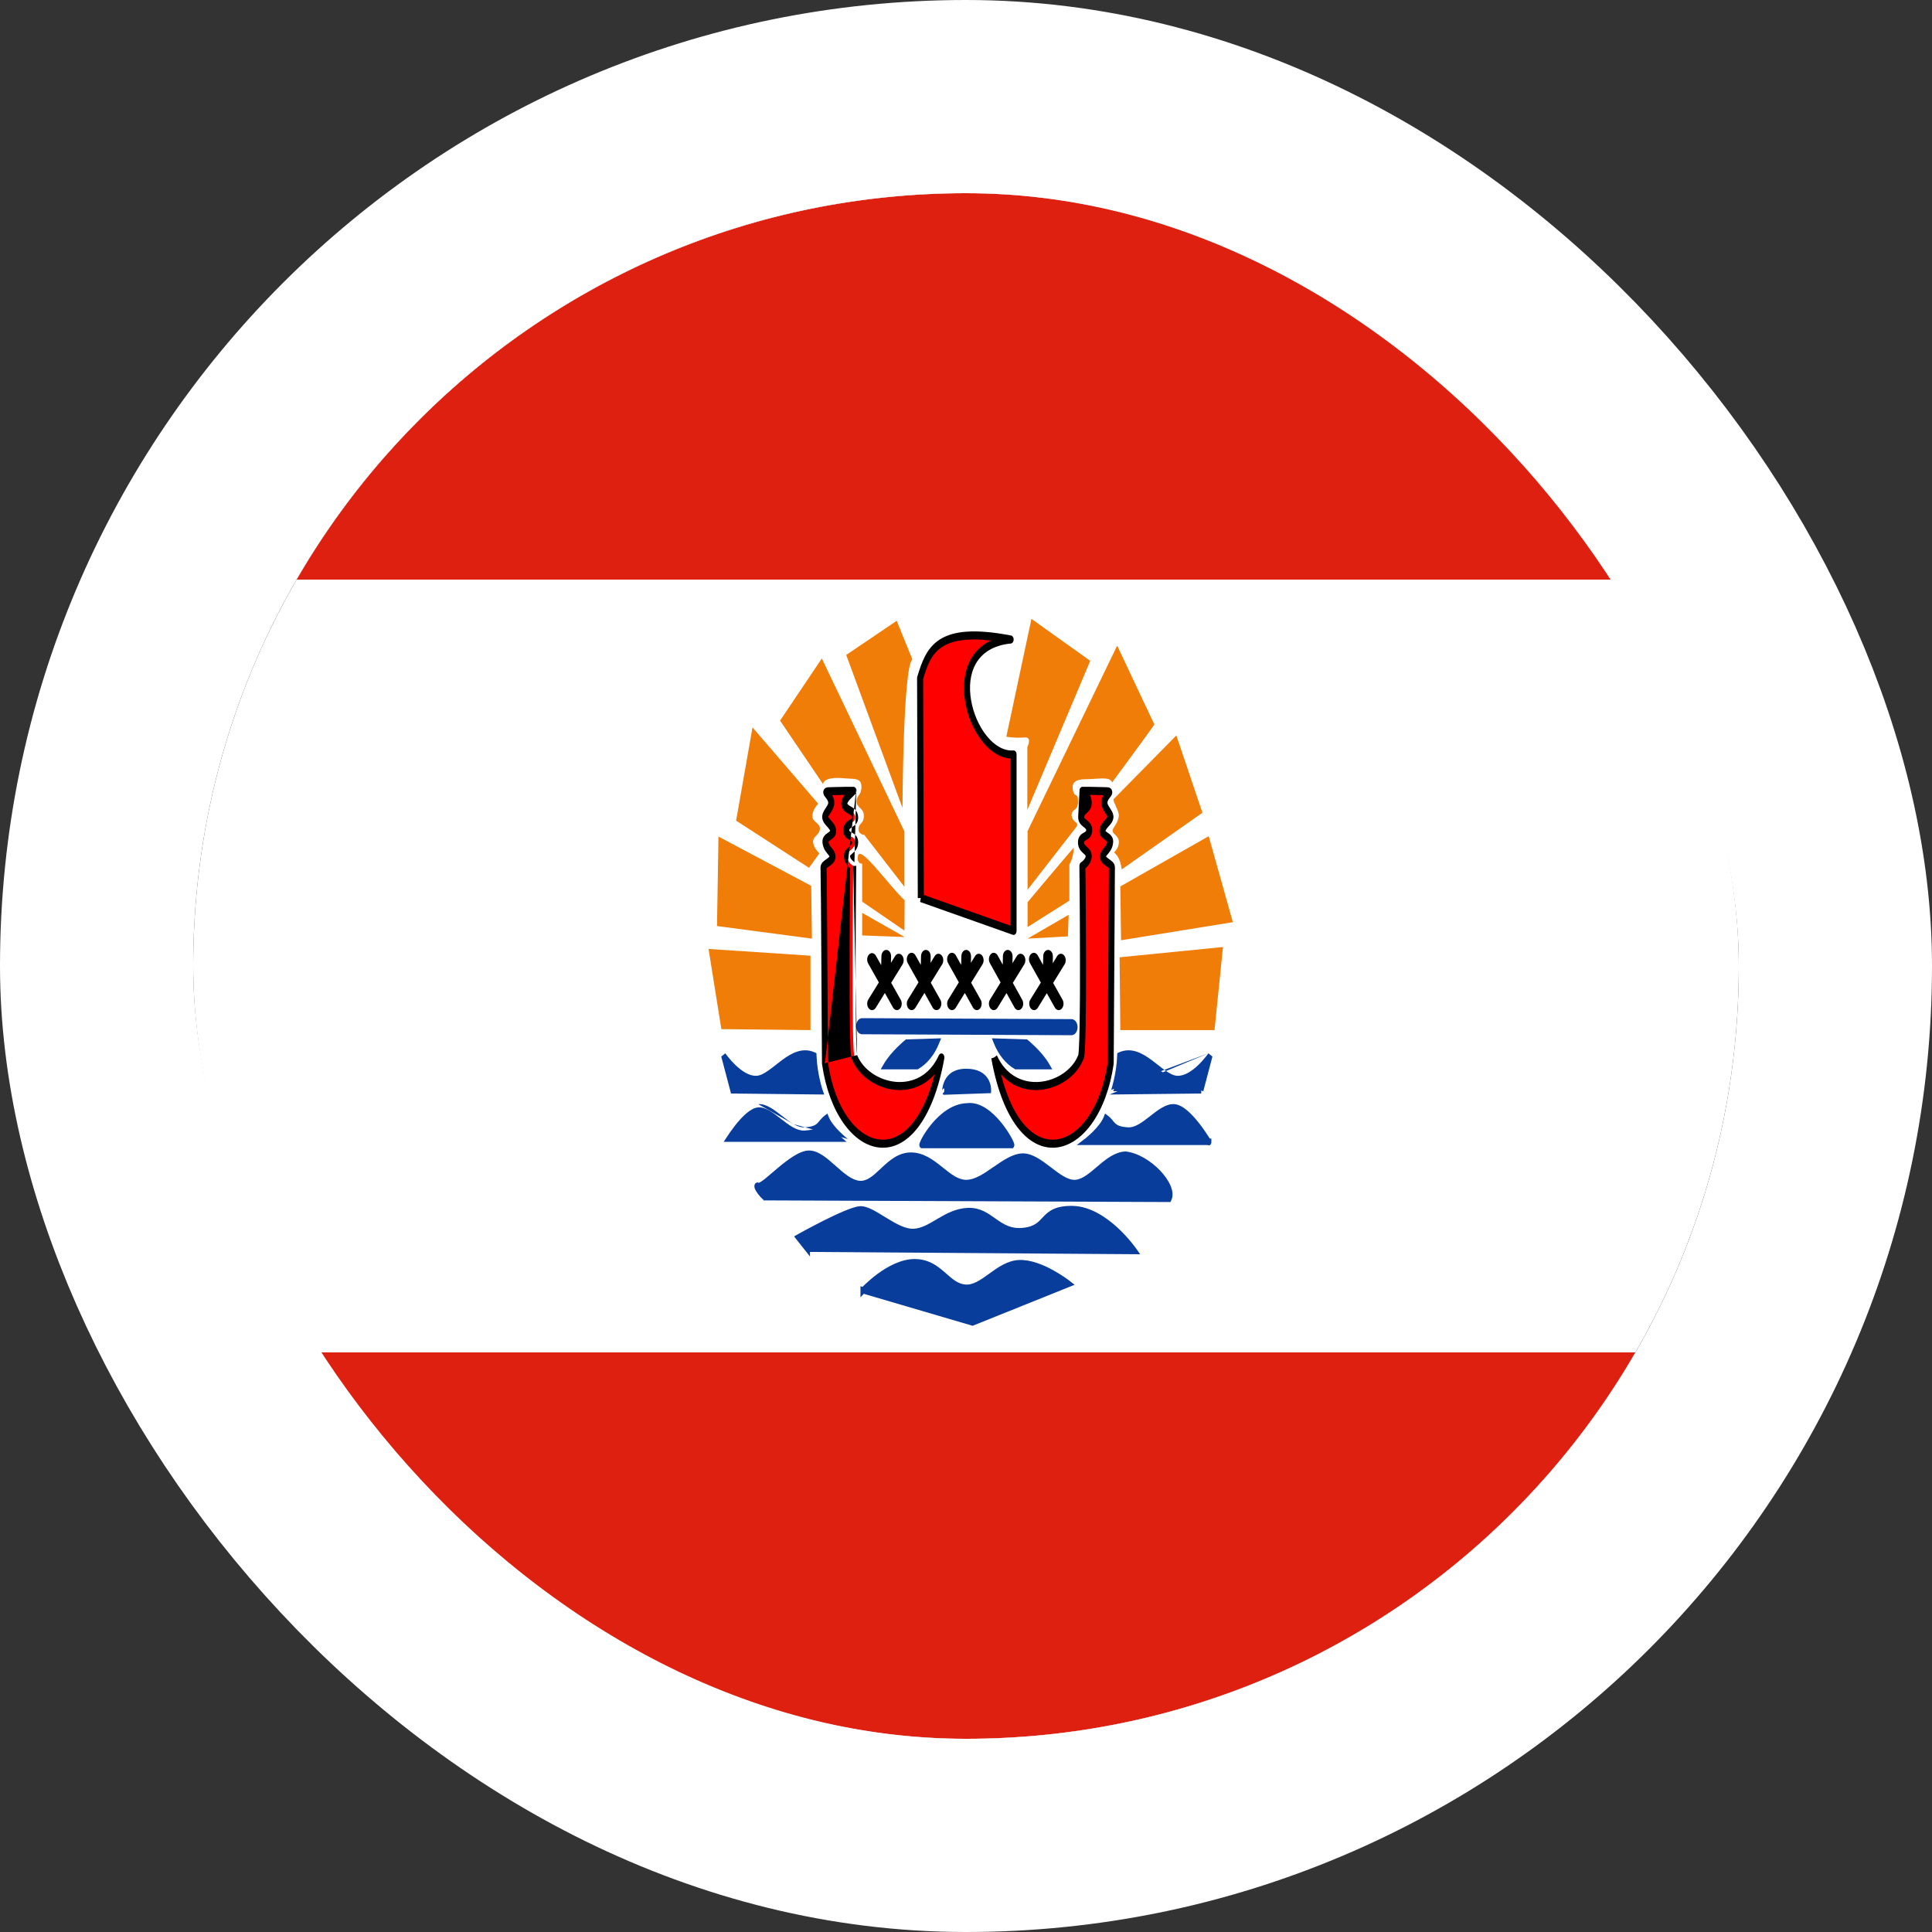 <svg width="40" height="40" viewBox="0 0 40 40" fill="none" xmlns="http://www.w3.org/2000/svg">
<rect x="0" y="0" width="40" height="40" fill="#333333" stroke="none"/>
<g clip-path="url(#clip0_90_23095)">
<path d="M4 4H36V36H4V4Z" fill="white"/>
<path d="M8 4H32V36H8V4Z" fill="white"/>
<path fill-rule="evenodd" clip-rule="evenodd" d="M17.865 26.72C17.865 26.72 18.405 26.133 18.935 26.133C19.465 26.133 19.605 26.62 19.975 26.66C20.34 26.7 20.645 26.173 21.1 26.153C21.555 26.133 22.125 26.58 22.125 26.58L20.135 27.38L17.865 26.713V26.72ZM16.72 25.853L23.49 25.9C23.49 25.9 22.905 25.053 22.215 25.033C21.525 25.02 21.715 25.433 21.19 25.487C20.66 25.547 20.53 25.06 20.045 25.073C19.565 25.093 19.285 25.487 18.92 25.507C18.55 25.527 18.085 25.02 17.805 25.04C17.525 25.06 16.53 25.62 16.53 25.62L16.72 25.86V25.853ZM15.855 24.787L24.205 24.82C24.34 24.567 23.795 23.96 23.3 23.907C22.89 23.927 22.6 24.473 22.26 24.493C21.92 24.513 21.54 23.927 21.16 23.947C20.78 23.967 20.385 24.493 20.005 24.493C19.62 24.493 19.345 23.927 18.86 23.927C18.375 23.927 18.16 24.547 17.79 24.513C17.425 24.473 17.1 23.887 16.75 23.887C16.4 23.887 15.815 24.587 15.7 24.553C15.58 24.507 15.845 24.84 15.855 24.78V24.787Z" fill="#083D9C"/>
<path fill-rule="evenodd" clip-rule="evenodd" d="M16.433 23.935C16.541 23.869 16.651 23.82 16.75 23.82C16.848 23.82 16.942 23.861 17.031 23.919C17.119 23.977 17.207 24.054 17.292 24.13L17.297 24.134C17.469 24.287 17.628 24.429 17.794 24.447C17.952 24.461 18.079 24.341 18.237 24.193C18.243 24.188 18.248 24.183 18.253 24.178C18.414 24.027 18.6 23.86 18.86 23.86C19.117 23.86 19.318 24.011 19.496 24.153C19.505 24.16 19.513 24.167 19.522 24.174C19.692 24.31 19.838 24.427 20.005 24.427C20.18 24.427 20.363 24.305 20.559 24.168C20.565 24.165 20.57 24.161 20.576 24.157C20.762 24.028 20.96 23.89 21.158 23.88C21.365 23.869 21.568 24.023 21.75 24.162C21.754 24.166 21.759 24.169 21.763 24.172C21.852 24.24 21.936 24.305 22.018 24.352C22.104 24.402 22.184 24.431 22.258 24.427C22.333 24.422 22.408 24.389 22.486 24.336C22.557 24.289 22.627 24.229 22.702 24.165C22.71 24.158 22.718 24.151 22.727 24.144C22.892 24.003 23.078 23.851 23.298 23.84L23.301 23.84L23.304 23.84C23.564 23.868 23.833 24.04 24.02 24.236C24.113 24.334 24.189 24.441 24.233 24.545C24.277 24.646 24.297 24.763 24.246 24.859L24.231 24.887L15.855 24.853C15.849 24.854 15.844 24.854 15.839 24.853L15.805 24.853V24.837C15.797 24.832 15.789 24.825 15.781 24.819C15.754 24.793 15.721 24.756 15.693 24.719C15.667 24.684 15.639 24.641 15.627 24.605C15.623 24.596 15.619 24.581 15.619 24.564C15.618 24.546 15.623 24.519 15.64 24.5C15.656 24.484 15.673 24.482 15.683 24.482C15.692 24.483 15.701 24.485 15.71 24.488C15.711 24.488 15.713 24.487 15.716 24.486C15.722 24.484 15.732 24.48 15.744 24.473C15.768 24.459 15.8 24.436 15.838 24.406C15.883 24.37 15.933 24.327 15.989 24.279C16.027 24.246 16.068 24.212 16.11 24.176C16.213 24.09 16.325 24.002 16.433 23.935ZM15.855 24.773L15.855 24.722C15.854 24.722 15.853 24.721 15.851 24.721C15.848 24.721 15.844 24.72 15.837 24.722C15.831 24.725 15.823 24.73 15.817 24.739C15.81 24.748 15.807 24.758 15.806 24.765L15.855 24.773ZM15.855 24.722L15.855 24.72L24.174 24.753C24.18 24.721 24.174 24.675 24.147 24.611C24.111 24.528 24.046 24.433 23.958 24.341C23.783 24.157 23.533 24 23.299 23.973C23.11 23.984 22.947 24.114 22.781 24.256C22.772 24.263 22.764 24.27 22.756 24.277C22.682 24.341 22.606 24.405 22.531 24.456C22.446 24.512 22.357 24.554 22.262 24.56C22.166 24.566 22.071 24.528 21.978 24.475C21.891 24.424 21.802 24.356 21.715 24.289C21.71 24.285 21.705 24.282 21.7 24.278C21.512 24.134 21.335 24.004 21.162 24.013C20.987 24.023 20.806 24.148 20.61 24.283L20.605 24.287C20.415 24.419 20.209 24.56 20.005 24.56C19.809 24.56 19.64 24.425 19.478 24.294C19.466 24.285 19.455 24.276 19.444 24.267C19.267 24.125 19.087 23.993 18.86 23.993C18.635 23.993 18.471 24.136 18.311 24.287C18.302 24.295 18.294 24.303 18.285 24.311C18.137 24.451 17.982 24.597 17.787 24.58L17.786 24.58L17.786 24.58C17.594 24.559 17.416 24.4 17.253 24.255C17.247 24.25 17.242 24.245 17.236 24.241C17.151 24.164 17.069 24.092 16.987 24.039C16.905 23.986 16.827 23.953 16.75 23.953C16.673 23.953 16.579 23.992 16.475 24.056C16.372 24.119 16.265 24.204 16.163 24.289C16.123 24.323 16.083 24.357 16.045 24.389C15.988 24.438 15.935 24.484 15.889 24.52C15.85 24.551 15.814 24.578 15.784 24.596C15.774 24.601 15.764 24.606 15.754 24.61C15.757 24.615 15.76 24.62 15.764 24.625C15.789 24.657 15.817 24.689 15.838 24.708C15.843 24.713 15.847 24.716 15.851 24.719C15.853 24.721 15.854 24.721 15.855 24.722ZM21.822 25.028C21.916 24.987 22.04 24.963 22.216 24.967L22.216 24.967C22.575 24.977 22.904 25.202 23.14 25.419C23.258 25.529 23.355 25.637 23.421 25.718C23.455 25.759 23.481 25.793 23.499 25.817C23.508 25.828 23.515 25.838 23.519 25.844C23.522 25.848 23.523 25.85 23.525 25.852L23.526 25.854L23.527 25.855L23.527 25.855C23.527 25.855 23.527 25.855 23.49 25.9L23.527 25.855L23.605 25.968L16.77 25.92V26.015L16.44 25.598L16.511 25.559L16.53 25.62C16.511 25.559 16.51 25.559 16.511 25.559L16.511 25.559L16.513 25.557L16.522 25.552C16.529 25.548 16.54 25.542 16.554 25.534C16.582 25.519 16.622 25.497 16.671 25.47C16.769 25.418 16.902 25.347 17.045 25.275C17.187 25.204 17.339 25.131 17.473 25.075C17.605 25.02 17.725 24.979 17.802 24.973C17.883 24.968 17.972 25 18.063 25.045C18.142 25.085 18.227 25.137 18.312 25.19C18.325 25.198 18.337 25.205 18.35 25.213C18.55 25.336 18.747 25.449 18.918 25.44C19.077 25.431 19.219 25.347 19.382 25.251C19.394 25.244 19.407 25.236 19.419 25.229C19.596 25.125 19.793 25.017 20.043 25.007L20.044 25.007C20.288 25 20.448 25.114 20.599 25.221C20.607 25.227 20.616 25.233 20.624 25.239C20.781 25.349 20.935 25.449 21.186 25.42L21.186 25.42C21.312 25.407 21.392 25.373 21.451 25.332C21.5 25.299 21.537 25.26 21.578 25.216C21.588 25.205 21.599 25.194 21.61 25.182C21.664 25.126 21.727 25.069 21.822 25.028ZM16.62 25.642L16.735 25.787L23.367 25.832C23.363 25.827 23.358 25.822 23.354 25.817C23.29 25.738 23.197 25.634 23.083 25.529C22.854 25.318 22.545 25.11 22.214 25.1C22.045 25.097 21.933 25.12 21.853 25.154C21.773 25.189 21.721 25.236 21.671 25.288C21.662 25.297 21.653 25.307 21.643 25.317C21.602 25.362 21.556 25.41 21.497 25.451C21.424 25.502 21.331 25.539 21.194 25.553C20.914 25.585 20.739 25.471 20.577 25.356C20.57 25.351 20.562 25.346 20.555 25.341C20.403 25.233 20.263 25.134 20.046 25.14C19.817 25.15 19.634 25.248 19.459 25.351C19.446 25.359 19.433 25.367 19.419 25.375C19.26 25.469 19.101 25.564 18.922 25.573C18.723 25.584 18.503 25.454 18.308 25.334C18.295 25.326 18.283 25.318 18.27 25.311C18.184 25.258 18.103 25.207 18.028 25.17C17.941 25.126 17.867 25.102 17.808 25.107C17.745 25.111 17.636 25.147 17.503 25.203C17.371 25.258 17.221 25.329 17.08 25.4C16.939 25.471 16.806 25.541 16.709 25.594C16.674 25.613 16.645 25.629 16.62 25.642ZM17.858 26.643L17.815 26.63V26.86L17.883 26.787L20.137 27.449L22.249 26.6L22.15 26.523L22.125 26.58C22.15 26.523 22.15 26.523 22.15 26.523L22.15 26.523L22.15 26.522L22.15 26.522L22.148 26.521C22.147 26.52 22.145 26.519 22.143 26.517C22.139 26.514 22.132 26.509 22.124 26.503C22.107 26.49 22.082 26.472 22.052 26.451C21.99 26.409 21.903 26.353 21.802 26.297C21.601 26.187 21.337 26.076 21.098 26.087C20.858 26.097 20.659 26.241 20.482 26.369L20.48 26.371C20.298 26.502 20.144 26.612 19.979 26.594L19.979 26.594C19.83 26.578 19.723 26.484 19.596 26.373C19.578 26.357 19.561 26.341 19.542 26.326C19.391 26.196 19.214 26.067 18.935 26.067C18.657 26.067 18.381 26.22 18.177 26.368C18.075 26.443 17.989 26.518 17.929 26.574C17.899 26.602 17.875 26.625 17.859 26.642C17.858 26.642 17.858 26.643 17.858 26.643ZM17.988 26.681L20.133 27.311L21.995 26.562C21.936 26.523 21.856 26.471 21.764 26.421C21.566 26.313 21.318 26.21 21.102 26.22C20.888 26.229 20.708 26.358 20.527 26.488L20.518 26.494C20.346 26.619 20.168 26.748 19.971 26.727C19.795 26.707 19.666 26.594 19.54 26.483C19.523 26.468 19.505 26.453 19.488 26.438C19.344 26.314 19.186 26.2 18.935 26.2C18.682 26.2 18.424 26.34 18.225 26.485C18.128 26.556 18.046 26.628 17.988 26.681Z" fill="#083D9C"/>
<path fill-rule="evenodd" clip-rule="evenodd" d="M19.065 18.593L20.985 19.273V15.62C20.105 15.687 19.375 13.393 20.925 13.24C19.4 12.947 19.225 13.473 19.05 14.04L19.065 18.593V18.593Z" fill="#FF0000"/>
<path fill-rule="evenodd" clip-rule="evenodd" d="M19.454 13.242C19.728 13.065 20.169 13.01 20.934 13.158C20.965 13.164 20.988 13.2 20.987 13.243C20.986 13.285 20.961 13.32 20.93 13.323C20.553 13.36 20.328 13.526 20.206 13.737C20.084 13.948 20.058 14.22 20.105 14.494C20.151 14.769 20.27 15.04 20.429 15.237C20.588 15.434 20.783 15.552 20.981 15.537C20.998 15.536 21.015 15.544 21.028 15.559C21.04 15.575 21.047 15.597 21.047 15.62V19.273C21.047 19.299 21.038 19.324 21.023 19.339C21.008 19.355 20.988 19.36 20.969 19.354L19.049 18.674L19.065 18.593L19.002 18.594L18.987 14.04C18.987 14.029 18.989 14.018 18.992 14.008C19.079 13.725 19.174 13.424 19.454 13.242ZM19.127 18.529L20.922 19.165V15.704C20.706 15.694 20.504 15.558 20.344 15.359C20.167 15.14 20.035 14.84 19.983 14.531C19.93 14.221 19.957 13.895 20.107 13.635C20.199 13.475 20.335 13.346 20.519 13.261C20.006 13.203 19.701 13.268 19.509 13.393C19.28 13.54 19.198 13.779 19.113 14.056L19.127 18.529Z" fill="black"/>
<path fill-rule="evenodd" clip-rule="evenodd" d="M17.85 21.247L22.185 21.267Z" fill="#083D9C"/>
<path fill-rule="evenodd" clip-rule="evenodd" d="M17.725 21.246C17.725 21.154 17.781 21.08 17.85 21.08L22.185 21.1C22.254 21.1 22.31 21.175 22.31 21.267C22.309 21.359 22.253 21.434 22.184 21.433L17.849 21.413C17.78 21.413 17.724 21.338 17.725 21.246Z" fill="#083D9C"/>
<path fill-rule="evenodd" clip-rule="evenodd" d="M18.353 19.667C18.408 19.669 18.451 19.731 18.449 19.805L18.446 19.935L18.532 19.795C18.567 19.738 18.63 19.73 18.673 19.777C18.715 19.824 18.722 19.908 18.687 19.965L18.451 20.348L18.649 20.7C18.683 20.759 18.674 20.842 18.629 20.887C18.585 20.931 18.523 20.919 18.489 20.86L18.32 20.559L18.132 20.865C18.096 20.922 18.034 20.93 17.991 20.883C17.948 20.836 17.942 20.752 17.977 20.695L18.196 20.34L17.974 19.947C17.941 19.888 17.95 19.804 17.994 19.76C18.038 19.716 18.101 19.728 18.134 19.787L18.244 19.982L18.249 19.795C18.251 19.722 18.298 19.664 18.353 19.667ZM19.173 19.667C19.228 19.669 19.271 19.731 19.269 19.805L19.266 19.935L19.352 19.795C19.387 19.738 19.45 19.73 19.493 19.777C19.535 19.824 19.542 19.908 19.507 19.965L19.271 20.346L19.47 20.7C19.503 20.759 19.493 20.843 19.449 20.887C19.405 20.931 19.342 20.919 19.309 20.86L19.14 20.558L18.952 20.865C18.916 20.922 18.854 20.93 18.811 20.883C18.768 20.836 18.762 20.752 18.797 20.695L19.017 20.338L18.794 19.94C18.761 19.881 18.77 19.797 18.814 19.753C18.859 19.709 18.922 19.721 18.954 19.78L19.065 19.977L19.069 19.795C19.071 19.722 19.118 19.664 19.173 19.667ZM20.008 19.667C20.063 19.669 20.106 19.731 20.104 19.805L20.101 19.935L20.187 19.795C20.222 19.738 20.285 19.73 20.328 19.777C20.37 19.824 20.377 19.908 20.342 19.965L20.106 20.346L20.305 20.7C20.337 20.759 20.328 20.843 20.284 20.887C20.24 20.931 20.177 20.919 20.144 20.86L19.976 20.558L19.787 20.865C19.752 20.922 19.689 20.93 19.646 20.883C19.603 20.836 19.597 20.752 19.632 20.695L19.852 20.338L19.629 19.94C19.596 19.881 19.605 19.797 19.649 19.753C19.694 19.709 19.756 19.721 19.79 19.78L19.9 19.977L19.904 19.795C19.906 19.722 19.953 19.664 20.008 19.667ZM21.703 19.667C21.758 19.669 21.801 19.731 21.799 19.805L21.796 19.944L21.887 19.795C21.922 19.738 21.985 19.73 22.028 19.777C22.07 19.824 22.077 19.908 22.042 19.965L21.804 20.351L22 20.7C22.032 20.759 22.023 20.843 21.979 20.887C21.935 20.931 21.872 20.919 21.839 20.86L21.673 20.563L21.487 20.865C21.451 20.922 21.389 20.93 21.346 20.883C21.303 20.836 21.297 20.752 21.332 20.695L21.55 20.343L21.324 19.94C21.291 19.881 21.3 19.797 21.345 19.753C21.389 19.709 21.451 19.721 21.485 19.78L21.595 19.977L21.599 19.795C21.601 19.722 21.648 19.664 21.703 19.667ZM20.867 19.667C20.922 19.669 20.966 19.73 20.964 19.803L20.962 19.942L21.052 19.795C21.087 19.738 21.15 19.73 21.193 19.777C21.235 19.824 21.242 19.908 21.207 19.965L20.97 20.349L21.165 20.701C21.198 20.76 21.188 20.843 21.144 20.887C21.099 20.931 21.037 20.919 21.004 20.859L20.839 20.561L20.652 20.865C20.616 20.922 20.553 20.93 20.511 20.883C20.468 20.836 20.462 20.752 20.497 20.695L20.716 20.34L20.494 19.939C20.461 19.88 20.471 19.797 20.515 19.753C20.559 19.709 20.622 19.722 20.655 19.781L20.761 19.973L20.764 19.797C20.766 19.723 20.811 19.665 20.867 19.667Z" fill="black"/>
<path fill-rule="evenodd" clip-rule="evenodd" d="M14.935 21.307L16.78 21.327V19.787L14.67 19.647L14.935 21.307ZM14.845 19.173L16.81 19.433L16.795 18.34L14.875 17.32L14.845 19.18V19.173ZM15.245 16.993L16.75 17.967L16.965 17.667C16.965 17.667 16.825 17.54 16.835 17.42C16.835 17.307 16.975 17.287 16.975 17.153C16.975 17.04 16.825 17.02 16.82 16.907C16.81 16.773 16.94 16.64 16.94 16.64L15.58 15.06L15.24 16.993H15.245ZM25.145 21.327H23.195L23.18 19.82L25.32 19.607L25.145 21.327ZM23.21 19.467L25.525 19.093L25.025 17.313L23.195 18.353L23.21 19.467ZM24.895 16.827L23.225 18C23.2 17.867 23.18 17.747 23.065 17.647C23.065 17.647 23.165 17.567 23.165 17.433C23.165 17.3 23.035 17.273 23.035 17.2C23.035 17.127 23.155 17.053 23.165 16.873C23.15 16.753 23.035 16.58 23.055 16.547L24.355 15.227L24.895 16.827V16.827ZM21.275 19.433L22.11 19.387L22.125 18.94L21.275 19.433V19.433ZM18.725 19.4L17.85 19.367V18.9L18.73 19.4H18.725ZM18.725 19.267L17.85 18.667V17.88C17.85 17.88 17.75 17.9 17.76 17.747C17.765 17.42 18.405 18.34 18.73 18.64L18.725 19.267V19.267ZM21.275 19.193V18.68C21.275 18.68 22.065 17.733 22.23 17.553C22.23 17.753 22.14 17.9 22.14 17.9V18.647L21.275 19.193V19.193ZM16.15 14.92L17.04 16.233C17.06 16.113 17.265 16.093 17.47 16.113C17.67 16.133 17.835 16.093 17.835 16.287C17.835 16.48 17.735 16.453 17.735 16.593C17.735 16.733 17.885 16.72 17.885 16.893C17.885 17.067 17.775 17.033 17.775 17.167C17.775 17.28 17.895 17.287 17.895 17.287L18.725 18.36V17.213L17.015 13.633L16.15 14.92V14.92ZM17.52 13.56L18.685 16.727C18.685 16.727 18.695 13.807 18.89 13.653L18.565 12.853L17.52 13.56V13.56ZM22.57 13.687L21.27 16.767V15.467C21.27 15.467 21.38 15.253 21.21 15.267C21.04 15.287 20.835 15.253 20.835 15.253L21.355 12.813L22.57 13.68V13.687ZM23.9 15C23.885 15.033 23.025 16.2 23.025 16.2C22.985 16.067 22.725 16.133 22.475 16.133C22.23 16.133 22.195 16.24 22.21 16.327C22.235 16.547 22.32 16.38 22.32 16.593C22.32 16.8 22.2 16.727 22.185 16.873C22.2 17.053 22.375 17.007 22.27 17.14L21.275 18.42V17.207L23.13 13.367L23.9 15Z" fill="#EF7D08"/>
<path fill-rule="evenodd" clip-rule="evenodd" d="M19.49 21.893C19.075 22.813 17.96 22.54 17.695 21.893C17.62 21.867 17.665 17.927 17.665 17.927C17.665 17.927 17.54 17.853 17.535 17.727C17.53 17.607 17.705 17.593 17.705 17.44C17.705 17.287 17.525 17.347 17.52 17.187C17.52 17.04 17.715 17.053 17.705 16.92C17.695 16.76 17.49 16.787 17.48 16.64C17.48 16.527 17.63 16.427 17.67 16.373C17.623 16.375 17.576 16.375 17.53 16.373L17.21 16.38C16.98 16.38 17.21 16.447 17.21 16.62C17.21 16.733 17.095 16.813 17.085 16.907C17.08 17.013 17.245 17.08 17.25 17.207C17.25 17.313 17.085 17.32 17.09 17.427C17.1 17.593 17.24 17.633 17.235 17.74C17.235 17.84 17.055 17.88 17.05 17.96C17.06 18.12 17.08 22.013 17.08 22.013C17.365 24 19.02 24.5 19.49 21.893ZM20.585 21.893C21 22.813 22.115 22.54 22.375 21.893C22.455 21.867 22.41 17.927 22.41 17.927C22.41 17.927 22.535 17.853 22.54 17.727C22.545 17.607 22.38 17.593 22.38 17.44C22.38 17.287 22.55 17.347 22.55 17.187C22.55 17.04 22.375 17.053 22.385 16.907C22.395 16.753 22.535 16.773 22.54 16.627C22.545 16.5 22.455 16.427 22.41 16.373H22.545L22.865 16.38C23.09 16.38 22.865 16.447 22.865 16.62C22.865 16.733 22.98 16.813 22.99 16.907C22.99 17.013 22.83 17.08 22.825 17.207C22.825 17.313 22.99 17.32 22.985 17.427C22.975 17.593 22.835 17.633 22.835 17.74C22.84 17.84 23.02 17.88 23.02 17.96L22.995 22.013C22.71 24 21.05 24.5 20.585 21.893V21.893Z" fill="#FF0000"/>
<path fill-rule="evenodd" clip-rule="evenodd" d="M17.728 16.34C17.738 16.372 17.732 16.408 17.714 16.432C17.7 16.451 17.678 16.472 17.66 16.489L17.66 16.489C17.658 16.491 17.657 16.492 17.655 16.494C17.637 16.512 17.617 16.53 17.599 16.549C17.58 16.57 17.564 16.59 17.554 16.608C17.546 16.622 17.544 16.632 17.543 16.637C17.544 16.642 17.547 16.648 17.555 16.656C17.569 16.67 17.589 16.682 17.618 16.699L17.619 16.699C17.644 16.714 17.678 16.734 17.706 16.764C17.737 16.797 17.763 16.845 17.767 16.912C17.772 16.979 17.75 17.027 17.722 17.06C17.699 17.087 17.669 17.106 17.648 17.12C17.647 17.121 17.646 17.122 17.644 17.123C17.619 17.14 17.603 17.151 17.592 17.164C17.584 17.173 17.583 17.178 17.583 17.185C17.583 17.198 17.586 17.203 17.591 17.208C17.6 17.217 17.613 17.225 17.638 17.238C17.639 17.239 17.64 17.24 17.641 17.24C17.662 17.251 17.692 17.267 17.716 17.294C17.747 17.327 17.768 17.375 17.768 17.44C17.768 17.566 17.694 17.63 17.654 17.664C17.654 17.665 17.653 17.665 17.652 17.666C17.651 17.667 17.649 17.669 17.647 17.671C17.626 17.689 17.613 17.7 17.603 17.712C17.599 17.718 17.598 17.721 17.598 17.722C17.598 17.722 17.598 17.721 17.598 17.722L17.598 17.722C17.599 17.75 17.614 17.78 17.641 17.809C17.654 17.823 17.666 17.833 17.676 17.841C17.681 17.844 17.685 17.847 17.687 17.849C17.689 17.849 17.69 17.85 17.69 17.85L17.691 17.85L17.69 17.85M17.602 17.976C17.59 17.966 17.577 17.954 17.563 17.939C17.527 17.9 17.477 17.831 17.473 17.731C17.47 17.669 17.492 17.624 17.516 17.593C17.535 17.569 17.559 17.548 17.578 17.532C17.58 17.53 17.582 17.528 17.584 17.526C17.631 17.485 17.643 17.466 17.643 17.44C17.643 17.428 17.641 17.427 17.637 17.423C17.63 17.414 17.617 17.407 17.591 17.393C17.591 17.393 17.59 17.392 17.589 17.392C17.568 17.381 17.537 17.364 17.512 17.337C17.481 17.303 17.46 17.255 17.458 17.19C17.458 17.189 17.458 17.188 17.458 17.187C17.458 17.121 17.481 17.073 17.509 17.04C17.534 17.01 17.565 16.99 17.587 16.975C17.587 16.974 17.588 16.974 17.588 16.974C17.615 16.956 17.63 16.946 17.639 16.935C17.642 16.932 17.643 16.93 17.643 16.929C17.643 16.929 17.643 16.929 17.643 16.928L17.643 16.927C17.642 16.915 17.639 16.906 17.628 16.894C17.615 16.88 17.596 16.868 17.567 16.851C17.566 16.85 17.564 16.849 17.562 16.848C17.538 16.834 17.507 16.816 17.481 16.79C17.451 16.76 17.422 16.715 17.418 16.648C17.418 16.645 17.418 16.642 17.418 16.64C17.418 16.587 17.435 16.542 17.454 16.508C17.464 16.49 17.476 16.473 17.488 16.457L17.23 16.463C17.252 16.501 17.273 16.554 17.273 16.62C17.273 16.712 17.226 16.783 17.199 16.826L17.198 16.826C17.195 16.831 17.192 16.835 17.189 16.84C17.177 16.858 17.168 16.873 17.16 16.887C17.153 16.899 17.15 16.907 17.148 16.913C17.149 16.915 17.151 16.92 17.156 16.927C17.166 16.943 17.182 16.961 17.204 16.985L17.204 16.985C17.224 17.007 17.249 17.035 17.27 17.068C17.29 17.101 17.31 17.146 17.313 17.202C17.313 17.204 17.313 17.205 17.313 17.207C17.313 17.267 17.288 17.308 17.265 17.335C17.244 17.358 17.219 17.376 17.2 17.388C17.199 17.389 17.198 17.39 17.197 17.39C17.175 17.406 17.162 17.416 17.154 17.425C17.154 17.425 17.153 17.426 17.153 17.427C17.157 17.472 17.178 17.504 17.211 17.545C17.213 17.548 17.215 17.55 17.218 17.554C17.233 17.572 17.251 17.594 17.265 17.618C17.283 17.648 17.3 17.69 17.298 17.743C17.297 17.803 17.269 17.844 17.247 17.869C17.225 17.895 17.196 17.915 17.174 17.931C17.171 17.933 17.168 17.936 17.164 17.938C17.144 17.952 17.129 17.963 17.117 17.974C17.116 17.975 17.114 17.977 17.113 17.978C17.116 18.063 17.119 18.32 17.122 18.66C17.125 19.047 17.128 19.549 17.131 20.046C17.134 20.543 17.137 21.034 17.139 21.402C17.14 21.586 17.141 21.738 17.142 21.845L17.143 22.005C17.283 22.97 17.75 23.549 18.22 23.593C18.637 23.632 19.094 23.25 19.35 22.242C19.122 22.501 18.818 22.591 18.532 22.564C18.161 22.529 17.795 22.296 17.645 21.945C17.642 21.941 17.64 21.937 17.639 21.934C17.634 21.924 17.631 21.914 17.629 21.907C17.626 21.892 17.623 21.875 17.621 21.858C17.616 21.824 17.613 21.777 17.61 21.721C17.604 21.609 17.599 21.451 17.596 21.264C17.59 20.89 17.589 20.394 17.59 19.9C17.59 19.405 17.594 18.912 17.597 18.542C17.598 18.357 17.6 18.203 17.601 18.095C17.601 18.045 17.602 18.004 17.602 17.976ZM17.08 22.013C17.018 22.014 17.018 22.014 17.018 22.014L17.017 21.846C17.016 21.739 17.015 21.587 17.014 21.403C17.012 21.036 17.009 20.544 17.006 20.047C17.003 19.551 17 19.049 16.997 18.662C16.993 18.271 16.99 18.003 16.988 17.967C16.988 17.962 16.988 17.958 16.988 17.953C16.992 17.892 17.026 17.856 17.045 17.838C17.064 17.82 17.087 17.804 17.107 17.79C17.11 17.788 17.112 17.786 17.115 17.784C17.139 17.767 17.155 17.754 17.167 17.742C17.17 17.738 17.172 17.735 17.173 17.734C17.173 17.734 17.173 17.733 17.172 17.733C17.172 17.731 17.171 17.727 17.167 17.721C17.16 17.709 17.15 17.697 17.135 17.678C17.132 17.675 17.129 17.671 17.126 17.667C17.089 17.622 17.035 17.551 17.028 17.433L17.028 17.432C17.025 17.371 17.048 17.327 17.072 17.3C17.093 17.275 17.119 17.257 17.137 17.244C17.138 17.244 17.139 17.243 17.139 17.243C17.162 17.227 17.175 17.218 17.184 17.207C17.185 17.206 17.186 17.205 17.187 17.204C17.185 17.197 17.182 17.188 17.174 17.175C17.162 17.156 17.145 17.137 17.124 17.113C17.123 17.112 17.122 17.11 17.12 17.109C17.102 17.088 17.078 17.063 17.061 17.035C17.041 17.004 17.02 16.959 17.023 16.901C17.023 16.899 17.023 16.897 17.023 16.895C17.028 16.852 17.044 16.816 17.058 16.79C17.07 16.768 17.085 16.746 17.097 16.727C17.099 16.723 17.102 16.72 17.104 16.716C17.137 16.667 17.148 16.641 17.148 16.62C17.148 16.602 17.142 16.584 17.129 16.561C17.118 16.543 17.108 16.53 17.096 16.515C17.091 16.509 17.085 16.502 17.08 16.494L17.079 16.494C17.073 16.485 17.059 16.467 17.052 16.443C17.047 16.429 17.042 16.405 17.048 16.378C17.054 16.349 17.069 16.332 17.08 16.322C17.099 16.307 17.122 16.302 17.138 16.3C17.157 16.298 17.18 16.297 17.21 16.297L17.529 16.29C17.53 16.29 17.531 16.29 17.532 16.29C17.577 16.291 17.623 16.291 17.669 16.29C17.694 16.289 17.718 16.309 17.728 16.34M17.189 17.201C17.189 17.201 17.189 17.201 17.189 17.202C17.189 17.201 17.189 17.201 17.189 17.201ZM22.352 16.344C22.361 16.311 22.384 16.29 22.41 16.29H22.545L22.546 16.29L22.866 16.297C22.894 16.297 22.918 16.298 22.936 16.3C22.952 16.302 22.975 16.307 22.994 16.323C23.005 16.332 23.019 16.35 23.025 16.378C23.031 16.405 23.026 16.429 23.022 16.443C23.014 16.466 23.001 16.485 22.994 16.493L22.994 16.493C22.988 16.501 22.983 16.508 22.978 16.515C22.967 16.529 22.956 16.542 22.946 16.56C22.933 16.583 22.928 16.602 22.928 16.62C22.928 16.641 22.939 16.667 22.971 16.716C22.973 16.72 22.976 16.723 22.978 16.727C22.991 16.746 23.005 16.768 23.017 16.79C23.032 16.816 23.047 16.852 23.052 16.895C23.052 16.899 23.053 16.903 23.053 16.907C23.053 16.962 23.032 17.006 23.012 17.035C22.995 17.062 22.973 17.087 22.954 17.108C22.953 17.109 22.951 17.111 22.95 17.113C22.929 17.136 22.913 17.155 22.901 17.174C22.893 17.187 22.89 17.197 22.888 17.204C22.889 17.205 22.89 17.206 22.891 17.207C22.9 17.218 22.914 17.227 22.936 17.243L22.938 17.244C22.957 17.257 22.983 17.275 23.003 17.3C23.027 17.327 23.05 17.371 23.047 17.432L23.047 17.433C23.04 17.551 22.986 17.622 22.949 17.667C22.944 17.672 22.94 17.677 22.937 17.682C22.923 17.699 22.913 17.71 22.905 17.723C22.902 17.727 22.901 17.731 22.899 17.733C22.901 17.735 22.903 17.738 22.906 17.741C22.918 17.754 22.936 17.767 22.959 17.784C22.961 17.785 22.963 17.787 22.966 17.789C22.985 17.803 23.01 17.82 23.029 17.839C23.048 17.857 23.083 17.896 23.083 17.96L23.083 17.961L23.058 22.014C23.058 22.019 23.057 22.024 23.057 22.029C22.91 23.047 22.408 23.708 21.862 23.759C21.31 23.811 20.76 23.236 20.524 21.913L20.585 21.893L20.639 21.85C20.83 22.275 21.186 22.43 21.534 22.398C21.886 22.365 22.204 22.142 22.32 21.854C22.322 21.85 22.323 21.847 22.325 21.843C22.326 21.84 22.326 21.835 22.327 21.83C22.331 21.803 22.334 21.763 22.337 21.709C22.344 21.601 22.348 21.446 22.352 21.26C22.359 20.888 22.361 20.394 22.36 19.9C22.36 19.406 22.356 18.913 22.354 18.544C22.352 18.359 22.351 18.205 22.349 18.097C22.349 18.043 22.349 18.001 22.348 17.972L22.348 17.928C22.348 17.928 22.348 17.928 22.41 17.927L22.348 17.928C22.347 17.895 22.362 17.864 22.385 17.851C22.385 17.851 22.385 17.851 22.385 17.851C22.385 17.851 22.385 17.851 22.385 17.85C22.385 17.85 22.385 17.85 22.385 17.85C22.385 17.85 22.385 17.85 22.385 17.85C22.385 17.85 22.385 17.85 22.385 17.85C22.385 17.85 22.385 17.85 22.385 17.85L22.385 17.85C22.386 17.85 22.387 17.849 22.388 17.849C22.39 17.847 22.394 17.844 22.399 17.841C22.409 17.833 22.422 17.823 22.434 17.809C22.462 17.78 22.477 17.75 22.478 17.722L22.478 17.722C22.478 17.721 22.478 17.72 22.478 17.72C22.477 17.719 22.476 17.716 22.472 17.71C22.464 17.699 22.451 17.687 22.431 17.669C22.43 17.668 22.428 17.666 22.427 17.664L22.425 17.663C22.387 17.628 22.318 17.564 22.318 17.44C22.318 17.377 22.337 17.329 22.366 17.295C22.389 17.268 22.418 17.252 22.437 17.241C22.438 17.241 22.439 17.24 22.441 17.239C22.464 17.226 22.475 17.219 22.482 17.21C22.485 17.207 22.488 17.203 22.488 17.187C22.488 17.176 22.486 17.17 22.479 17.161C22.469 17.148 22.455 17.137 22.432 17.119L22.43 17.117C22.411 17.102 22.383 17.079 22.361 17.048C22.335 17.011 22.319 16.962 22.323 16.899M22.473 17.976C22.474 18.004 22.474 18.045 22.474 18.095C22.476 18.203 22.477 18.357 22.478 18.542C22.481 18.912 22.485 19.405 22.485 19.9C22.486 20.394 22.484 20.89 22.477 21.264C22.473 21.451 22.468 21.609 22.462 21.722C22.459 21.777 22.455 21.825 22.45 21.859C22.448 21.876 22.445 21.893 22.441 21.908C22.439 21.916 22.436 21.926 22.43 21.937C22.429 21.939 22.427 21.942 22.425 21.946C22.277 22.297 21.913 22.529 21.543 22.564C21.256 22.591 20.952 22.501 20.724 22.241C20.979 23.25 21.436 23.632 21.853 23.593C22.324 23.549 22.792 22.969 22.933 22.005L22.958 17.976C22.957 17.975 22.956 17.974 22.955 17.973C22.944 17.962 22.927 17.95 22.905 17.935L22.9 17.931C22.878 17.915 22.85 17.895 22.827 17.87C22.804 17.846 22.776 17.805 22.773 17.745C22.773 17.744 22.773 17.742 22.773 17.74C22.773 17.686 22.791 17.646 22.809 17.616C22.823 17.594 22.841 17.572 22.856 17.554C22.859 17.551 22.862 17.547 22.864 17.544C22.898 17.503 22.918 17.472 22.922 17.427C22.922 17.426 22.922 17.425 22.921 17.425C22.913 17.416 22.9 17.406 22.878 17.39C22.877 17.39 22.876 17.389 22.875 17.388C22.857 17.376 22.831 17.358 22.811 17.335C22.787 17.308 22.763 17.267 22.763 17.207C22.763 17.206 22.763 17.205 22.763 17.204C22.763 17.203 22.763 17.203 22.763 17.202C22.765 17.146 22.784 17.102 22.805 17.069C22.825 17.036 22.849 17.008 22.869 16.985L22.871 16.983C22.892 16.96 22.907 16.943 22.918 16.926C22.923 16.919 22.925 16.914 22.926 16.91C22.925 16.905 22.922 16.898 22.916 16.887C22.908 16.873 22.898 16.858 22.886 16.84C22.883 16.835 22.88 16.831 22.877 16.826L22.877 16.826C22.849 16.783 22.803 16.712 22.803 16.62C22.803 16.554 22.823 16.501 22.845 16.463L22.564 16.457C22.588 16.503 22.605 16.56 22.603 16.631C22.599 16.746 22.538 16.799 22.503 16.83C22.502 16.831 22.5 16.833 22.499 16.834C22.461 16.867 22.45 16.881 22.447 16.914L22.447 16.914C22.447 16.925 22.448 16.929 22.453 16.935C22.46 16.946 22.473 16.957 22.496 16.975C22.497 16.976 22.498 16.977 22.499 16.978C22.518 16.993 22.546 17.014 22.567 17.043C22.593 17.077 22.613 17.124 22.613 17.187C22.613 17.25 22.595 17.299 22.566 17.334C22.541 17.363 22.511 17.38 22.492 17.391L22.49 17.392C22.466 17.406 22.455 17.413 22.448 17.421L22.448 17.421C22.445 17.424 22.443 17.427 22.443 17.44C22.443 17.468 22.454 17.487 22.498 17.527C22.5 17.529 22.502 17.531 22.504 17.533C22.521 17.549 22.544 17.57 22.562 17.595C22.585 17.627 22.605 17.671 22.603 17.731L22.54 17.727L22.603 17.731C22.603 17.731 22.603 17.731 22.603 17.731C22.599 17.831 22.549 17.9 22.512 17.939C22.499 17.954 22.485 17.966 22.473 17.976ZM22.928 16.906C22.928 16.906 22.928 16.906 22.928 16.906ZM22.963 17.982C22.962 17.982 22.962 17.981 22.962 17.981C22.962 17.981 22.963 17.982 22.963 17.982ZM22.887 17.201C22.887 17.201 22.887 17.201 22.887 17.202C22.887 17.201 22.887 17.201 22.887 17.201ZM17.746 21.845C17.746 21.842 17.745 21.837 17.744 21.831C17.741 21.804 17.738 21.764 17.735 21.709C17.729 21.601 17.724 21.447 17.721 21.26C17.715 20.888 17.714 20.394 17.715 19.9C17.715 19.406 17.719 18.913 17.722 18.544C17.723 18.359 17.725 18.205 17.726 18.097C17.726 18.043 17.727 18.001 17.727 17.972L17.728 17.928C17.728 17.928 17.728 17.928 17.665 17.927M17.748 21.853C17.748 21.853 17.748 21.852 17.748 21.852C17.748 21.853 17.748 21.853 17.748 21.853ZM17.746 21.845C17.748 21.848 17.749 21.851 17.75 21.853C17.868 22.142 18.189 22.365 18.541 22.398C18.89 22.43 19.245 22.275 19.437 21.85C19.453 21.815 19.485 21.801 19.514 21.816C19.542 21.832 19.558 21.873 19.551 21.913C19.312 23.236 18.763 23.811 18.211 23.759C17.666 23.708 17.165 23.047 17.019 22.029C17.018 22.024 17.018 22.019 17.018 22.014L17.08 22.013" fill="black"/>
<path fill-rule="evenodd" clip-rule="evenodd" d="M19.084 23.707H20.95C20.965 23.687 20.529 22.84 20.02 22.907C19.445 22.927 19.055 23.707 19.084 23.707ZM25.029 23.64H22.48C22.48 23.64 22.809 23.387 22.899 23.147C23.064 23.267 23.02 23.387 23.349 23.407C23.68 23.427 23.994 22.907 24.309 22.927C24.625 22.947 25.029 23.66 25.029 23.647V23.64ZM14.979 23.64H17.529C17.529 23.64 17.2 23.387 17.11 23.147C16.945 23.267 16.989 23.387 16.66 23.407C16.329 23.427 16.009 22.907 15.7 22.927C15.384 22.947 14.979 23.66 14.979 23.647V23.64ZM15.169 22.573L16.985 22.593C16.985 22.593 16.869 22.26 16.855 21.853C16.384 21.64 16.005 22.32 15.665 22.34C15.329 22.36 14.979 21.853 14.979 21.853L15.169 22.573ZM24.869 22.573L23.049 22.593C23.049 22.593 23.165 22.26 23.18 21.853C23.649 21.64 24.029 22.32 24.369 22.34C24.704 22.36 25.055 21.853 25.055 21.853L24.864 22.573H24.869ZM19.549 22.6L20.47 22.567C20.47 22.567 20.485 22.193 20.005 22.193C19.524 22.193 19.564 22.62 19.549 22.6V22.6ZM18.989 22.073C19.165 21.971 19.31 21.792 19.399 21.567L18.77 21.587C18.77 21.587 18.48 21.82 18.334 22.073H18.989ZM21.029 22.073C20.854 21.971 20.709 21.792 20.619 21.567L21.25 21.587C21.25 21.587 21.54 21.82 21.684 22.073H21.029Z" fill="#083D9C"/>
<path fill-rule="evenodd" clip-rule="evenodd" d="M19.485 21.497L19.444 21.598C19.349 21.837 19.196 22.026 19.01 22.134L19.001 22.14H18.234L18.296 22.033C18.372 21.899 18.486 21.773 18.577 21.681C18.623 21.636 18.665 21.598 18.695 21.571C18.71 21.558 18.723 21.548 18.731 21.541C18.735 21.537 18.738 21.534 18.741 21.533L18.743 21.53L18.744 21.53L18.744 21.53L18.744 21.53C18.744 21.53 18.744 21.53 18.77 21.587L18.744 21.53L18.756 21.52L19.485 21.497ZM18.785 21.653C18.785 21.653 18.784 21.653 18.784 21.654C18.776 21.66 18.765 21.67 18.75 21.683C18.721 21.708 18.681 21.744 18.637 21.788C18.575 21.851 18.505 21.926 18.446 22.007H18.98C19.114 21.926 19.228 21.797 19.31 21.636L18.785 21.653ZM20.536 21.497L21.265 21.52L21.276 21.53L21.25 21.587C21.276 21.53 21.276 21.53 21.276 21.53L21.276 21.53L21.277 21.53L21.28 21.533C21.282 21.534 21.285 21.537 21.29 21.541C21.298 21.548 21.31 21.558 21.325 21.571C21.355 21.598 21.397 21.636 21.443 21.681C21.535 21.773 21.648 21.899 21.725 22.033L21.786 22.14H21.02L21.01 22.134C20.824 22.026 20.671 21.837 20.576 21.598L20.536 21.497ZM21.235 21.653C21.236 21.653 21.236 21.653 21.236 21.654C21.244 21.66 21.256 21.67 21.27 21.683C21.299 21.708 21.339 21.744 21.384 21.788C21.446 21.851 21.515 21.926 21.575 22.007H21.041C20.907 21.926 20.793 21.797 20.71 21.636L21.235 21.653ZM16.187 21.951C16.385 21.804 16.615 21.674 16.871 21.79L16.904 21.805L16.905 21.85C16.912 22.046 16.944 22.226 16.974 22.356C16.989 22.422 17.003 22.474 17.014 22.511C17.019 22.529 17.023 22.543 17.026 22.552C17.028 22.557 17.029 22.56 17.03 22.562L17.03 22.565L17.031 22.565L17.031 22.566L17.064 22.661L15.135 22.64L14.933 21.875L15.017 21.808C15.017 21.808 15.017 21.808 15.017 21.808L15.017 21.808L15.018 21.809C15.018 21.81 15.019 21.811 15.021 21.813C15.023 21.817 15.027 21.822 15.032 21.828C15.041 21.841 15.056 21.86 15.074 21.883C15.111 21.929 15.164 21.99 15.226 22.05C15.354 22.172 15.513 22.282 15.663 22.273C15.737 22.269 15.816 22.229 15.905 22.166C15.958 22.13 16.009 22.09 16.062 22.048C16.102 22.016 16.143 21.984 16.187 21.951ZM15.094 22.083L15.206 22.507L16.911 22.526C16.901 22.491 16.89 22.447 16.878 22.395C16.849 22.268 16.818 22.095 16.808 21.904C16.606 21.83 16.421 21.93 16.236 22.067C16.197 22.096 16.157 22.128 16.117 22.159C16.061 22.203 16.005 22.248 15.952 22.285C15.859 22.349 15.764 22.401 15.668 22.407C15.482 22.418 15.299 22.284 15.168 22.158C15.141 22.133 15.117 22.107 15.094 22.083ZM23.228 21.904C23.217 22.095 23.186 22.268 23.157 22.395C23.146 22.447 23.134 22.491 23.125 22.526L24.83 22.507L24.942 22.083C24.919 22.107 24.894 22.133 24.868 22.158C24.736 22.284 24.553 22.418 24.368 22.407C24.272 22.401 24.176 22.349 24.084 22.285C24.031 22.248 23.975 22.203 23.918 22.159C23.878 22.128 23.838 22.096 23.8 22.067C23.615 21.93 23.429 21.83 23.228 21.904ZM25.019 21.808L25.102 21.875L24.912 22.596L24.87 22.576L24.871 22.64L24.87 22.64L22.972 22.661M25.019 21.808C25.018 21.808 25.018 21.808 25.018 21.808ZM25.018 21.808L25.018 21.808L25.018 21.809C25.017 21.81 25.016 21.811 25.015 21.813C25.013 21.817 25.009 21.822 25.004 21.828C24.994 21.841 24.98 21.86 24.961 21.883C24.924 21.929 24.872 21.99 24.809 22.05C24.682 22.172 24.522 22.282 24.372 22.273C24.299 22.269 24.219 22.229 24.13 22.166C24.078 22.13 24.027 22.09 23.974 22.048C23.934 22.016 23.892 21.984 23.848 21.951C23.65 21.804 23.421 21.674 23.164 21.79L23.132 21.805L23.13 21.85C23.123 22.046 23.092 22.226 23.062 22.356C23.047 22.422 23.032 22.474 23.022 22.511C23.017 22.529 23.012 22.543 23.009 22.552C23.009 22.554 23.008 22.556 23.007 22.558C23.007 22.56 23.006 22.561 23.006 22.562L23.005 22.565L23.005 22.565M19.562 22.367C19.625 22.24 19.753 22.127 20.005 22.127C20.255 22.127 20.388 22.224 20.457 22.338C20.49 22.394 20.506 22.45 20.514 22.493C20.517 22.515 20.519 22.533 20.52 22.546C20.52 22.553 20.52 22.558 20.52 22.562C20.52 22.563 20.52 22.564 20.52 22.566C20.52 22.566 20.52 22.567 20.52 22.567L20.52 22.569L20.52 22.57L20.52 22.57L20.52 22.57C20.52 22.57 20.52 22.57 20.47 22.567L20.52 22.57L20.518 22.632L19.561 22.666C19.537 22.673 19.52 22.654 19.515 22.647L19.55 22.6L19.549 22.534C19.544 22.534 19.538 22.536 19.532 22.54C19.521 22.546 19.515 22.555 19.512 22.56C19.509 22.566 19.507 22.57 19.507 22.573C19.506 22.576 19.505 22.579 19.505 22.58C19.505 22.579 19.505 22.578 19.505 22.577C19.505 22.575 19.506 22.573 19.506 22.57C19.507 22.561 19.509 22.546 19.511 22.531C19.518 22.489 19.531 22.429 19.562 22.367ZM19.614 22.531L20.412 22.502C20.406 22.478 20.396 22.45 20.379 22.422C20.335 22.349 20.236 22.26 20.005 22.26C19.777 22.26 19.685 22.36 19.645 22.441C19.629 22.472 19.62 22.504 19.614 22.531ZM21.001 23.707C21 23.715 20.999 23.736 20.986 23.754L20.971 23.773H19.085C19.074 23.773 19.059 23.768 19.048 23.752C19.037 23.737 19.035 23.721 19.034 23.712C19.033 23.696 19.036 23.682 19.037 23.678C19.04 23.666 19.045 23.652 19.05 23.641C19.06 23.616 19.076 23.583 19.098 23.544C19.141 23.468 19.207 23.366 19.293 23.265C19.462 23.062 19.714 22.851 20.017 22.84C20.293 22.805 20.542 23.016 20.716 23.225C20.804 23.331 20.875 23.439 20.923 23.523C20.947 23.565 20.966 23.602 20.978 23.629C20.984 23.642 20.99 23.655 20.993 23.666C20.995 23.671 20.997 23.678 20.999 23.687C21 23.691 21.001 23.698 21.001 23.707ZM20.649 23.324C20.481 23.122 20.259 22.942 20.025 22.973L20.023 22.973L20.022 22.973C19.751 22.983 19.52 23.172 19.359 23.364C19.279 23.459 19.217 23.554 19.178 23.625C19.175 23.63 19.172 23.635 19.169 23.64H20.863C20.857 23.629 20.851 23.617 20.843 23.604C20.798 23.526 20.731 23.424 20.649 23.324ZM23.615 23.399C23.53 23.447 23.441 23.479 23.348 23.473C23.179 23.463 23.096 23.427 23.035 23.369C23.013 23.348 22.994 23.325 22.976 23.304C22.971 23.297 22.966 23.291 22.961 23.285C22.948 23.27 22.934 23.254 22.917 23.239C22.859 23.352 22.766 23.458 22.686 23.537C22.674 23.549 22.661 23.562 22.649 23.573H24.916C24.874 23.51 24.818 23.429 24.754 23.347C24.685 23.259 24.607 23.172 24.529 23.106C24.45 23.039 24.374 22.997 24.308 22.993C24.24 22.989 24.169 23.014 24.094 23.057C24.019 23.1 23.944 23.159 23.865 23.221L23.861 23.224C23.782 23.286 23.699 23.351 23.615 23.399ZM25.048 23.573C25.047 23.572 25.046 23.57 25.045 23.568C25.033 23.551 25.018 23.527 25 23.499C24.956 23.433 24.895 23.342 24.823 23.251C24.751 23.16 24.669 23.066 24.582 22.993C24.497 22.921 24.404 22.866 24.313 22.86C24.223 22.854 24.137 22.887 24.054 22.935C23.974 22.981 23.894 23.044 23.817 23.104L23.811 23.109C23.73 23.172 23.653 23.232 23.576 23.276C23.499 23.319 23.425 23.345 23.352 23.34C23.192 23.33 23.132 23.297 23.092 23.26C23.076 23.245 23.063 23.229 23.047 23.21C23.041 23.202 23.035 23.194 23.027 23.185C23.001 23.155 22.97 23.121 22.924 23.088L22.879 23.055L22.855 23.117C22.816 23.221 22.72 23.337 22.627 23.43C22.581 23.475 22.538 23.514 22.506 23.541C22.491 23.554 22.478 23.564 22.469 23.572C22.464 23.575 22.461 23.578 22.459 23.58L22.456 23.582L22.456 23.582L22.455 23.582L22.293 23.707H25.008C25.01 23.708 25.013 23.71 25.017 23.711C25.021 23.713 25.03 23.715 25.042 23.712C25.056 23.707 25.067 23.695 25.074 23.679C25.08 23.665 25.08 23.653 25.08 23.647V23.573H25.048ZM16.434 23.276C16.512 23.319 16.586 23.345 16.658 23.34C16.819 23.33 16.879 23.297 16.918 23.26C16.934 23.245 16.947 23.229 16.963 23.21C16.969 23.202 16.976 23.194 16.984 23.185C17.009 23.155 17.041 23.121 17.086 23.088L17.132 23.055L17.155 23.117C17.194 23.221 17.29 23.337 17.384 23.43C17.43 23.475 17.473 23.514 17.504 23.541C17.52 23.554 17.533 23.564 17.542 23.572C17.546 23.575 17.55 23.578 17.552 23.58L17.555 23.582L17.555 23.582L17.555 23.582M15.698 22.86C15.786 22.854 15.872 22.887 15.955 22.935C16.034 22.981 16.113 23.043 16.19 23.103C16.193 23.105 16.195 23.107 16.198 23.109C16.279 23.172 16.356 23.232 16.434 23.276" fill="#083D9C"/>
<path fill-rule="evenodd" clip-rule="evenodd" d="M2 28H37.999V36H2V28ZM2 4H37.999V12H2V4Z" fill="#DE2010"/>
</g>
<rect x="2" y="2" width="36" height="36" rx="18" stroke="white" stroke-width="4"/>
<defs>
<clipPath id="clip0_90_23095">
<rect x="4" y="4" width="32" height="32" rx="16" fill="white"/>
</clipPath>
</defs>
</svg>
